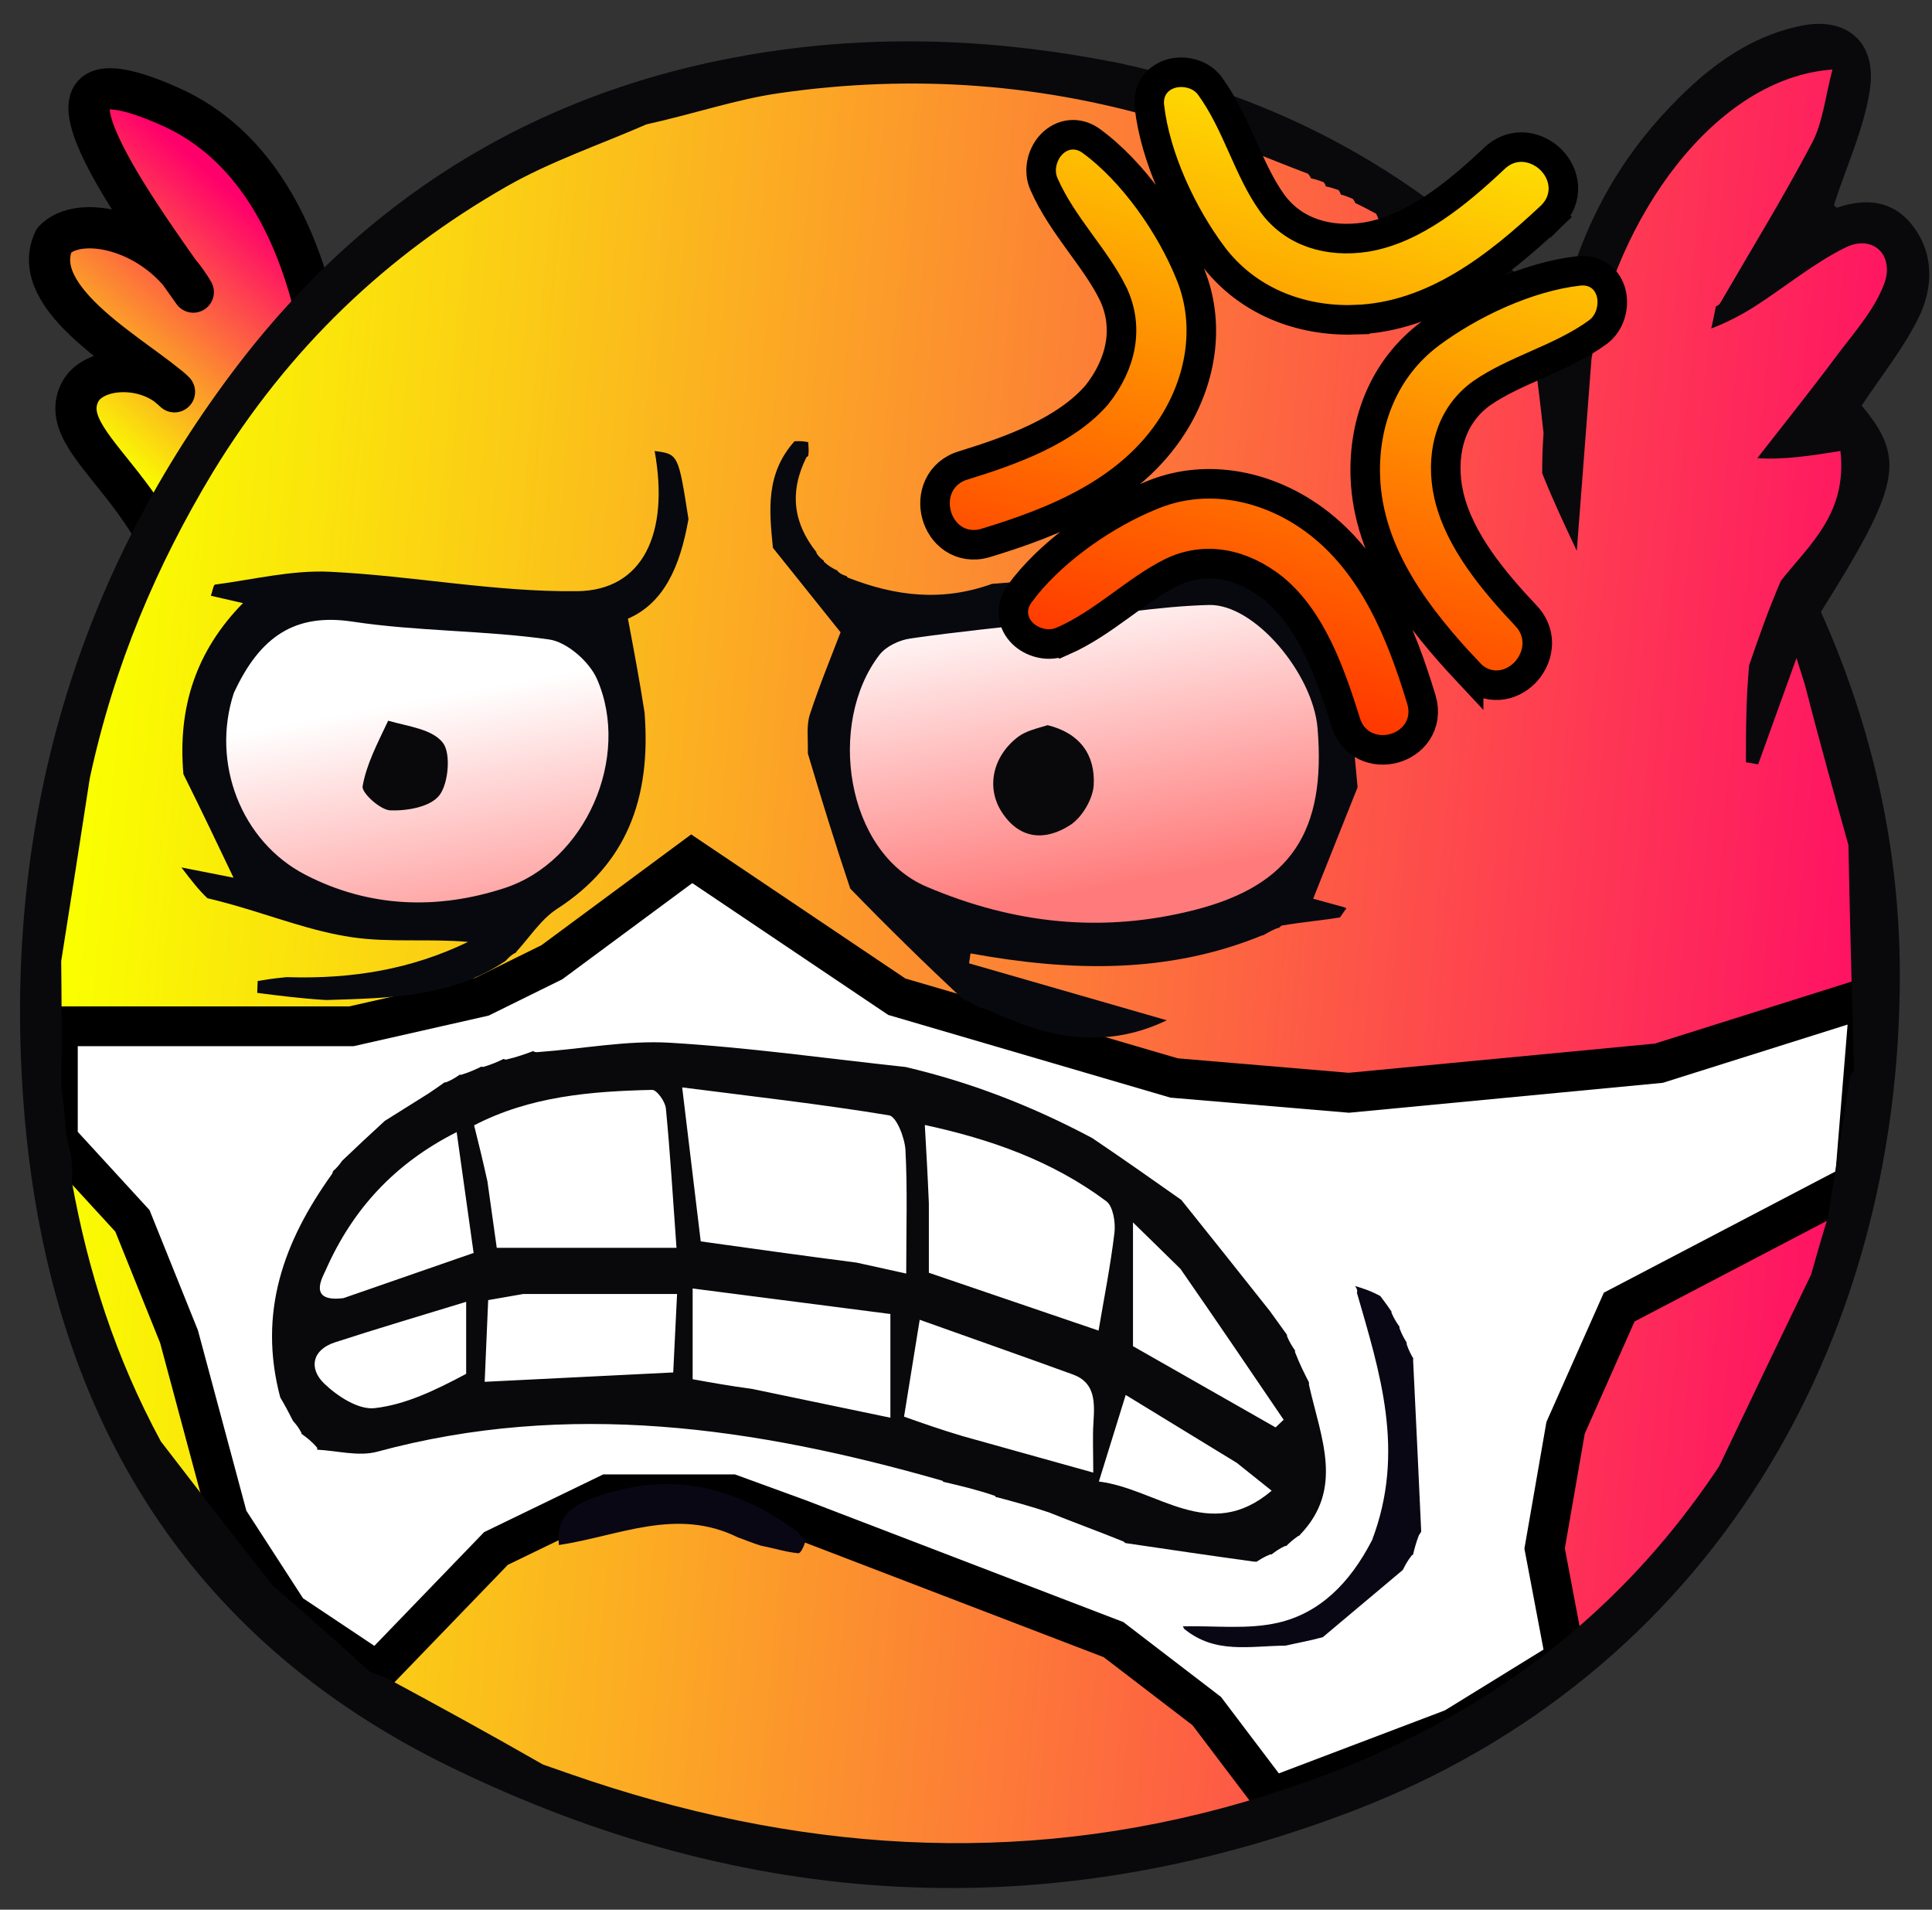 <svg width="85" height="84" viewBox="0 0 85 84" fill="none" xmlns="http://www.w3.org/2000/svg">
<rect x="0" y="0" width="85" height="84" fill="#333333" stroke="none"/>
<path d="M14.403 24.028C15.056 18.907 14.593 7.872 7.512 4.701C0.897 1.738 4.869 7.708 7.884 11.975C6.159 9.97 3.363 9.514 2.378 10.569C1.212 13.028 5.492 15.429 7.342 16.944C6.057 16.003 4.012 16.208 3.499 17.289C2.255 19.911 8.806 22.017 8.519 30.466L14.403 24.028Z" fill="url(#paint0_linear_2168_6373)"/>
<path d="M14.403 24.028C15.056 18.907 14.593 7.872 7.512 4.701C0.43 1.53 5.482 8.595 8.504 12.848C6.928 10.116 3.493 9.375 2.378 10.569C1.134 13.191 6.084 15.748 7.677 17.234C6.447 15.972 4.059 16.108 3.499 17.289C2.255 19.911 8.806 22.017 8.519 30.466" stroke="black" stroke-width="1.813" stroke-linecap="round" stroke-linejoin="round"/>
<path d="M73.215 5.92L80.139 1.794L81.7 4.104L79.202 10.321L83.158 9.771L83.991 12.852L80.139 18.794H81.7L82.117 20.939L79.202 26.936L82.117 34.968L82.481 49.877L77.171 64.841L66.551 75.349L54.578 80.686L44.53 81.951L31.932 81.181L16.523 75.074L9.755 69.133L3.924 59.615L1.686 44.156L4.601 27.266L9.547 18.023L21.26 7.405L32.297 2.894H45.572L60.565 8.065L68.842 15.988L73.215 5.92Z" fill="url(#paint1_linear_2168_6373)"/>
<path d="M21.821 68.112L16.592 73.529L12.696 70.929L10.03 66.812L7.877 58.794L5.827 53.702L2.546 50.126V45.142H6.954H15.464L21.205 43.842L24.281 42.325L30.433 37.774L39.455 43.842L51.656 47.417L59.345 48.067L72.981 46.767L82.264 43.842L81.593 52.076L71.238 57.494L68.88 62.803L67.957 68.112L68.88 72.988L63.959 76.021L55.962 79.055L53.091 75.263L48.99 72.121L35.149 66.812L32.176 65.728H26.742L21.821 68.112Z" fill="white" stroke="black" stroke-width="1.75"/>
<path d="M29.936 46.555L23.066 47.543L15.756 50.795L12.349 59.334L15.042 63.225L29.607 61.308L52.69 67.581L56.647 67.291L57.417 62.644L52.031 53.816L41.203 48.066L29.936 46.555Z" fill="white"/>
<path d="M11.305 38.714L8.996 31.744L13.008 26.227L26.694 27.446L27.793 32.674L26.694 37.262L20.373 40.747L11.305 38.714Z" fill="url(#paint2_linear_2168_6373)"/>
<path d="M36.312 32.674L37.796 27.795L54.669 25.82L58.076 29.247L59.066 35.171L56.373 40.108L47.854 41.793L39.499 40.108L36.312 32.674Z" fill="url(#paint3_linear_2168_6373)"/>
<path d="M49.276 2.783C56.804 4.426 63.19 8.008 68.604 14.012C69.421 10.392 70.927 7.472 73.185 5.014C74.88 3.167 76.776 1.643 79.24 1.133C81.23 0.72 82.587 1.842 82.266 3.954C82.005 5.669 81.242 7.298 80.687 9.011C80.683 9.007 80.781 9.15 80.829 9.134C82.072 8.707 83.263 8.804 84.123 9.894C85.098 11.129 85.065 12.649 84.409 13.977C83.739 15.336 82.771 16.532 81.907 17.84C83.841 20.172 83.637 21.306 80.112 26.915C82.386 31.972 83.591 37.367 83.585 42.935C83.57 59.286 75.129 73.669 59.567 79.639C46.066 84.819 32.797 84.023 19.865 77.747C8.169 72.071 2.076 62.093 1.042 48.622C0.12 36.616 3.166 25.765 10.229 16.364C16.23 8.376 24.175 3.718 33.81 2.274C38.97 1.501 44.056 1.738 49.276 2.783ZM61.604 10.302C61.604 10.302 61.642 10.299 61.572 10.127C61.467 10.078 61.362 10.03 61.26 9.972C61.26 9.972 61.252 9.98 61.13 9.822C60.959 9.739 60.787 9.656 60.619 9.605C60.619 9.605 60.648 9.593 60.543 9.401C60.236 9.235 59.928 9.07 59.621 8.928C59.621 8.928 59.641 8.917 59.522 8.75C59.341 8.673 59.16 8.595 58.979 8.553C58.979 8.553 59.01 8.542 58.896 8.364C58.705 8.296 58.514 8.228 58.322 8.2C58.322 8.2 58.359 8.189 58.24 8.016C58.05 7.946 57.861 7.876 57.668 7.844C57.668 7.844 57.702 7.833 57.551 7.644C55.605 6.906 53.686 6.068 51.706 5.449C45.987 3.662 40.144 3.247 34.246 4.103C32.37 4.375 30.541 5.008 28.442 5.47C26.376 6.374 24.218 7.097 22.263 8.217C17.046 11.206 12.716 15.276 9.36 20.777C6.898 24.864 5.032 29.219 3.951 34.227C3.553 36.804 3.155 39.38 2.693 42.274C2.709 44.025 2.726 45.776 2.698 47.789C2.775 48.389 2.853 48.989 2.914 49.887C3.047 50.44 3.179 50.993 3.187 51.541C3.187 51.541 3.157 51.669 3.161 51.977C3.875 55.931 5.073 59.698 7.076 63.401C8.667 65.47 10.258 67.539 12.008 69.752C13.387 70.945 14.766 72.139 16.272 73.54C16.564 73.652 16.87 73.734 17.144 73.882C19.334 75.063 21.518 76.258 23.89 77.616C24.303 77.76 24.717 77.905 25.131 78.048C34.866 81.431 44.711 82.168 54.669 79.282C63.117 76.834 70.363 72.432 75.633 64.498C76.944 61.752 78.254 59.006 79.68 56.067C79.895 55.305 80.109 54.543 80.425 53.533C80.726 51.648 81.027 49.763 81.343 47.665C81.346 47.522 81.35 47.38 81.567 47.071C81.478 43.865 81.39 40.659 81.323 37.175C80.689 34.901 80.054 32.627 79.398 30.085C79.321 29.84 79.243 29.596 79.038 28.946C78.388 30.749 77.87 32.185 77.352 33.621C77.172 33.59 76.993 33.56 76.814 33.529C76.814 32.174 76.814 30.819 76.953 29.269C77.364 28.074 77.775 26.879 78.354 25.544C79.609 23.952 81.282 22.581 80.971 19.838C79.7 20.04 78.513 20.23 77.314 20.154C78.468 18.672 79.643 17.207 80.768 15.7C81.529 14.678 82.432 13.688 82.884 12.517C83.382 11.229 82.402 10.291 81.196 10.886C79.784 11.582 78.531 12.631 77.187 13.49C76.527 13.912 75.819 14.251 75.288 14.449C75.357 14.137 75.427 13.825 75.492 13.467C75.492 13.467 75.481 13.511 75.659 13.372C77.025 11.014 78.456 8.694 79.725 6.28C80.203 5.37 80.306 4.239 80.62 3.059C75.458 3.424 71.105 9.559 70.02 15.778C69.815 18.458 69.609 21.137 69.372 24.229C68.749 22.904 68.312 21.975 67.85 20.816C67.852 20.332 67.853 19.848 67.91 19.055C67.792 17.992 67.675 16.929 67.491 15.668C67.29 15.493 67.09 15.317 66.864 15.182C66.864 15.182 66.9 15.15 66.845 14.993C66.786 14.889 66.7 14.829 66.501 14.612C66.312 14.401 66.124 14.189 65.83 13.805C65.532 13.55 65.234 13.294 64.901 13.068C64.901 13.068 64.945 13.06 64.879 12.886C64.778 12.823 64.678 12.761 64.572 12.735C64.572 12.735 64.599 12.713 64.533 12.556C64.466 12.456 64.374 12.401 64.168 12.22C64.019 12.102 63.87 11.985 63.628 11.745C63.551 11.67 63.461 11.63 63.268 11.466C63.167 11.408 63.065 11.35 62.927 11.345C62.927 11.345 62.976 11.304 62.878 11.115C62.592 10.928 62.306 10.741 61.987 10.578C61.987 10.578 62.024 10.596 61.948 10.414C61.835 10.364 61.721 10.313 61.604 10.302Z" fill="#09090C"/>
<path d="M59.729 34.628C59.103 36.198 58.477 37.767 57.774 39.531C58.12 39.626 58.607 39.759 59.094 39.894C59.144 39.908 59.191 39.931 59.239 39.951C59.16 40.059 59.081 40.168 58.955 40.354C58.096 40.495 57.285 40.558 56.377 40.715C56.279 40.809 56.276 40.819 56.178 40.831C55.915 40.942 55.751 41.042 55.574 41.139C55.563 41.138 55.539 41.14 55.539 41.14C51.356 42.857 47.05 42.729 42.7 41.937C42.678 42.082 42.656 42.228 42.634 42.373C45.543 43.211 48.452 44.049 51.334 44.879C48.911 46.045 46.507 45.794 43.947 44.633C43.526 44.453 43.279 44.366 43.031 44.279C42.836 44.172 42.64 44.064 42.337 43.923C40.661 42.354 39.092 40.819 37.407 39.086C36.715 37.017 36.137 35.144 35.542 33.143C35.554 32.483 35.472 31.911 35.631 31.427C36.071 30.087 36.612 28.784 36.981 27.812C35.917 26.484 34.961 25.29 34.005 24.096C33.846 22.474 33.668 20.849 34.955 19.409C35.29 19.394 35.425 19.422 35.559 19.45C35.559 19.45 35.565 19.591 35.575 19.734C35.585 19.877 35.56 20.041 35.56 20.041C35.56 20.041 35.586 20.05 35.48 20.111C34.71 21.659 34.916 23.019 35.903 24.267C35.903 24.267 35.913 24.241 35.924 24.335C36.031 24.501 36.127 24.573 36.223 24.646C36.223 24.646 36.224 24.612 36.253 24.712C36.456 24.902 36.631 24.993 36.806 25.083C36.806 25.083 36.838 25.051 36.859 25.134C36.991 25.254 37.102 25.293 37.213 25.331C37.213 25.331 37.224 25.297 37.293 25.404C39.395 26.226 41.439 26.477 43.651 25.681C47.742 25.36 51.69 25.031 55.637 24.703C55.637 24.703 55.666 24.657 55.725 24.743C56.833 25.119 57.883 25.409 58.932 25.699C58.932 25.699 58.934 25.657 58.97 25.752C59.19 25.93 59.375 26.012 59.56 26.094C59.56 26.094 59.576 26.032 59.584 26.125C59.705 26.268 59.818 26.319 59.931 26.369C59.931 26.369 59.934 26.329 59.95 26.418C60.065 26.577 60.164 26.646 60.264 26.715C60.271 26.832 60.322 26.921 60.497 27.121C59.677 27.341 58.778 27.423 57.286 27.558C58.053 28.144 58.485 28.474 58.917 28.803C58.917 28.803 58.931 28.771 58.931 28.874C59.038 29.15 59.147 29.323 59.255 29.495C59.255 29.495 59.262 29.464 59.265 29.604C59.421 31.372 59.575 33 59.729 34.628ZM46.241 27.349C44.178 27.586 42.11 27.787 40.055 28.084C39.57 28.154 38.984 28.424 38.688 28.81C36.382 31.816 37.201 37.483 40.761 39.001C44.629 40.65 48.543 41.058 52.585 40.019C56.782 38.94 58.353 36.582 57.966 32.023C57.764 29.642 55.205 26.561 53.191 26.611C50.965 26.667 48.748 27.062 46.241 27.349Z" fill="#08090F"/>
<path d="M9.124 39.509C8.729 39.131 8.448 38.764 7.98 38.155C8.922 38.34 9.655 38.484 10.274 38.606C9.563 37.115 8.854 35.63 8.069 34.051C7.812 31.106 8.627 28.633 10.688 26.529C10.123 26.399 9.726 26.308 9.277 26.205C9.353 25.992 9.391 25.723 9.46 25.714C11.144 25.493 12.842 25.068 14.518 25.15C18.152 25.326 21.778 26.048 25.401 26.004C28.291 25.969 29.457 23.46 28.801 19.838C29.843 19.974 29.843 19.974 30.29 22.832C29.921 24.943 29.201 26.53 27.627 27.214C27.897 28.649 28.136 29.916 28.358 31.341C28.655 35.127 27.559 38.011 24.511 39.976C23.8 40.435 23.292 41.245 22.691 41.894C22.691 41.894 22.718 41.92 22.624 41.935C22.435 42.056 22.34 42.161 22.245 42.266C19.861 43.868 17.175 43.899 14.349 43.988C13.244 43.92 12.281 43.797 11.317 43.673C11.323 43.499 11.33 43.325 11.336 43.151C11.67 43.095 12.003 43.038 12.608 42.981C15.56 43.076 18.137 42.615 20.592 41.431C18.878 41.279 17.157 41.47 15.492 41.227C13.727 40.97 12.017 40.301 10.283 39.812C9.934 39.715 9.586 39.617 9.124 39.509ZM10.286 30.487C9.281 33.556 10.605 37.016 13.439 38.48C16.264 39.939 19.268 40.019 22.196 39.064C25.766 37.9 27.771 33.301 26.265 29.869C25.922 29.088 24.936 28.238 24.156 28.127C21.292 27.721 18.368 27.776 15.51 27.343C12.996 26.963 11.44 27.977 10.286 30.487Z" fill="#08090F"/>
<path d="M61.72 69.055C60.577 70.015 59.434 70.975 58.199 72.013C57.629 72.171 57.15 72.251 56.557 72.386C54.981 72.397 53.459 72.771 52.091 71.641C52.046 71.524 52.034 71.537 52.034 71.537C53.44 71.501 54.893 71.688 56.241 71.375C58.031 70.958 59.372 69.678 60.367 67.741C61.847 63.84 60.703 60.35 59.694 56.848C59.694 56.848 59.718 56.852 59.711 56.767C59.703 56.683 59.619 56.568 59.619 56.568C59.948 56.666 60.277 56.765 60.73 57.01C60.973 57.33 61.092 57.504 61.21 57.677C61.21 57.677 61.22 57.638 61.221 57.744C61.336 58.016 61.45 58.182 61.565 58.347C61.565 58.347 61.573 58.321 61.573 58.425C61.677 58.704 61.781 58.878 61.885 59.052C61.885 59.052 61.894 59.02 61.888 59.127C61.983 59.413 62.084 59.59 62.185 59.767C62.185 59.767 62.161 59.755 62.175 59.905C62.303 62.493 62.415 64.931 62.527 67.369C62.527 67.369 62.496 67.429 62.424 67.533C62.291 67.882 62.231 68.126 62.171 68.37C62.171 68.37 62.213 68.369 62.117 68.41C61.921 68.653 61.82 68.854 61.72 69.055Z" fill="#0A0715"/>
<path d="M12.328 61.463C11.34 57.721 12.48 54.605 14.609 51.638C14.651 51.532 14.648 51.493 14.73 51.445C14.894 51.282 14.976 51.168 15.058 51.053C15.313 50.811 15.568 50.569 15.964 50.196C16.38 49.81 16.654 49.557 16.929 49.304C17.517 48.937 18.105 48.569 18.867 48.089C19.213 47.855 19.384 47.734 19.555 47.612C19.555 47.612 19.511 47.604 19.619 47.608C19.889 47.501 20.052 47.39 20.215 47.279C20.215 47.279 20.172 47.266 20.29 47.276C20.667 47.162 20.927 47.037 21.186 46.913C21.186 46.913 21.143 46.92 21.266 46.93C21.65 46.818 21.91 46.696 22.17 46.573C22.17 46.573 22.131 46.589 22.264 46.608C22.757 46.494 23.116 46.361 23.474 46.228C23.474 46.228 23.455 46.276 23.618 46.282C25.675 46.132 27.582 45.755 29.462 45.866C32.93 46.071 36.382 46.561 39.841 46.933C42.633 47.59 45.306 48.597 48.055 50.06C49.492 51.032 50.733 51.906 51.973 52.78C53.235 54.356 54.497 55.932 55.876 57.678C56.2 58.133 56.407 58.418 56.615 58.704C56.615 58.704 56.624 58.673 56.626 58.779C56.738 59.05 56.849 59.215 56.96 59.38C56.96 59.38 56.978 59.35 56.977 59.477C57.179 60.002 57.383 60.402 57.586 60.801C57.586 60.801 57.594 60.768 57.589 60.912C58.114 63.254 59.149 65.487 57.189 67.515C57.189 67.515 57.223 67.527 57.117 67.563C56.874 67.73 56.737 67.861 56.6 67.992C56.6 67.992 56.628 68.004 56.529 68.006C56.273 68.125 56.116 68.243 55.958 68.362C55.958 68.362 55.983 68.375 55.883 68.373C55.619 68.478 55.454 68.586 55.289 68.693C55.289 68.693 55.33 68.694 55.165 68.69C53.177 68.416 51.354 68.147 49.531 67.877C49.531 67.877 49.509 67.884 49.427 67.804C48.311 67.352 47.277 66.98 46.147 66.524C45.316 66.245 44.582 66.049 43.848 65.854C43.848 65.854 43.833 65.897 43.779 65.799C43 65.531 42.275 65.36 41.55 65.19C41.55 65.19 41.53 65.213 41.455 65.13C33.202 62.766 24.986 61.582 16.602 63.854C15.774 64.079 14.826 63.807 13.934 63.765C13.934 63.765 13.973 63.806 13.953 63.681C13.712 63.395 13.493 63.234 13.273 63.073C13.273 63.073 13.26 63.132 13.265 63.034C13.144 62.79 13.017 62.645 12.891 62.501C12.728 62.181 12.565 61.861 12.328 61.463ZM37.687 55.538C38.302 55.673 38.917 55.809 39.87 56.019C39.87 54.03 39.928 52.303 39.836 50.585C39.807 50.043 39.436 49.112 39.118 49.06C36.133 48.568 33.126 48.229 30.013 47.831C30.325 50.425 30.584 52.573 30.829 54.604C33.09 54.92 35.244 55.222 37.687 55.538ZM21.445 51.965C21.594 53.031 21.744 54.097 21.855 54.887C24.555 54.887 27.094 54.887 29.763 54.887C29.601 52.646 29.485 50.695 29.295 48.752C29.265 48.45 28.896 47.936 28.692 47.94C25.996 48.001 23.32 48.221 20.859 49.499C21.073 50.362 21.237 51.021 21.445 51.965ZM40.866 52.936C40.866 53.97 40.866 55.005 40.866 55.984C43.376 56.839 45.818 57.671 48.332 58.528C48.567 57.135 48.857 55.684 49.032 54.217C49.085 53.769 48.967 53.057 48.677 52.841C46.277 51.049 43.557 50.103 40.688 49.484C40.756 50.674 40.811 51.64 40.866 52.936ZM33.087 61.093C35.09 61.51 37.094 61.928 39.173 62.36C39.173 60.835 39.173 59.512 39.173 57.798C36.356 57.435 33.506 57.067 30.474 56.676C30.474 58.287 30.474 59.467 30.474 60.667C31.297 60.816 32.049 60.952 33.087 61.093ZM42.359 63.172C44.2 63.686 46.041 64.2 48.099 64.774C48.099 63.84 48.067 63.214 48.106 62.592C48.162 61.699 48.205 60.823 47.205 60.459C45.035 59.67 42.856 58.905 40.463 58.052C40.2 59.677 39.987 60.993 39.774 62.314C40.672 62.63 41.381 62.88 42.359 63.172ZM23.022 56.918C22.511 57.007 22.001 57.096 21.478 57.187C21.422 58.477 21.375 59.583 21.324 60.781C24.195 60.638 26.846 60.507 29.619 60.369C29.669 59.34 29.724 58.22 29.788 56.918C27.543 56.918 25.438 56.918 23.022 56.918ZM15.115 57.099C16.949 56.463 18.784 55.826 20.837 55.113C20.617 53.55 20.367 51.766 20.091 49.797C17.362 51.175 15.516 53.187 14.334 55.859C14.193 56.176 13.515 57.3 15.115 57.099ZM51.935 55.812C51.333 55.223 50.731 54.634 49.847 53.769C49.847 55.923 49.847 57.572 49.847 59.214C51.92 60.395 54.02 61.59 56.12 62.786C56.238 62.674 56.357 62.562 56.475 62.45C55.015 60.298 53.554 58.146 51.935 55.812ZM20.509 60.431C20.509 59.465 20.509 58.499 20.509 57.262C18.434 57.899 16.576 58.446 14.733 59.046C13.733 59.371 13.572 60.193 14.265 60.859C14.852 61.424 15.773 62.018 16.481 61.939C17.829 61.788 19.131 61.166 20.509 60.431ZM54.413 64.345C52.84 63.384 51.268 62.423 49.526 61.359C49.095 62.748 48.751 63.861 48.346 65.167C50.926 65.488 53.196 67.909 55.948 65.571C55.381 65.12 54.993 64.812 54.413 64.345Z" fill="#09090C"/>
<path d="M35.085 67.381C35.221 67.544 35.285 67.633 35.458 67.724C35.395 67.954 35.242 68.333 35.121 68.322C34.606 68.275 34.102 68.112 33.467 67.985C33.085 67.866 32.831 67.753 32.472 67.627C29.761 66.286 27.256 67.555 24.592 67.961C24.418 66.474 25.515 66.074 26.532 65.743C29.588 64.749 32.401 65.398 35.085 67.381Z" fill="#0A0715"/>
<path d="M46.092 31.898C47.518 32.248 48.191 33.213 48.119 34.529C48.084 35.15 47.599 35.959 47.09 36.288C46.033 36.973 44.883 36.969 44.075 35.722C43.376 34.644 43.67 33.266 44.789 32.413C45.127 32.157 45.57 32.055 46.092 31.898Z" fill="#09090C"/>
<path d="M17.077 31.702C17.983 31.958 19.027 32.072 19.49 32.68C19.844 33.144 19.73 34.467 19.332 34.981C18.929 35.499 17.914 35.67 17.177 35.646C16.735 35.632 15.904 34.875 15.953 34.588C16.121 33.617 16.604 32.707 17.077 31.702Z" fill="#09090C"/>
<path d="M50.664 21.785C52.896 20.853 55.364 21.279 57.338 22.53C60.123 24.294 61.458 27.369 62.362 30.214L62.538 30.779L62.541 30.787C62.691 31.307 62.611 31.799 62.352 32.192C62.104 32.569 61.72 32.811 61.326 32.918C60.931 33.025 60.48 33.009 60.075 32.814C59.662 32.615 59.341 32.247 59.197 31.739L59.197 31.739C58.505 29.523 57.672 27.234 56.031 25.883C54.658 24.79 53.033 24.449 51.541 25.177C50.769 25.562 50.055 26.09 49.273 26.656C48.508 27.209 47.68 27.796 46.754 28.202L46.753 28.201C46.16 28.466 45.491 28.287 45.075 27.938C44.855 27.752 44.66 27.482 44.599 27.14C44.535 26.783 44.631 26.428 44.855 26.121L44.856 26.12C46.128 24.379 48.294 22.831 50.272 21.951L50.664 21.785ZM69.461 11.915C69.836 11.875 70.193 11.968 70.47 12.204C70.735 12.431 70.865 12.737 70.912 13.018C71 13.549 70.822 14.209 70.325 14.592L70.318 14.596L70.312 14.602C69.476 15.213 68.525 15.638 67.645 16.028C66.742 16.429 65.911 16.794 65.189 17.296C63.875 18.235 63.42 19.797 63.674 21.44L63.753 21.831C64.218 23.775 65.683 25.544 67.158 27.107L67.164 27.113L67.168 27.118C67.934 27.967 67.651 29.025 67.076 29.602C66.785 29.894 66.382 30.112 65.925 30.138C65.45 30.165 64.984 29.98 64.614 29.581L64.614 29.582C62.479 27.302 60.179 24.459 60.068 20.948C59.99 18.541 60.895 16.201 62.897 14.694L62.899 14.692C64.683 13.36 67.204 12.171 69.456 11.916L69.461 11.915ZM46.994 5.946C47.306 5.891 47.616 5.957 47.895 6.124L48.012 6.201L48.013 6.202C49.868 7.558 51.504 9.928 52.346 12.004L52.43 12.213C53.255 14.391 52.817 16.771 51.604 18.686C49.722 21.656 46.349 22.977 43.354 23.885L43.346 23.887C42.822 24.039 42.326 23.953 41.933 23.689C41.556 23.435 41.314 23.047 41.206 22.649C41.097 22.251 41.109 21.795 41.299 21.384C41.496 20.958 41.868 20.62 42.392 20.468C44.558 19.801 46.888 18.945 48.255 17.371C49.344 15.999 49.684 14.377 48.957 12.887L48.957 12.886C48.572 12.115 48.043 11.401 47.477 10.62C46.926 9.857 46.341 9.032 45.935 8.108C45.665 7.514 45.845 6.839 46.196 6.422C46.382 6.202 46.652 6.008 46.994 5.946ZM65.78 6.934C66.634 6.164 67.686 6.46 68.256 7.047C68.543 7.342 68.754 7.746 68.78 8.198C68.808 8.669 68.632 9.139 68.24 9.515L68.235 9.52L67.79 9.046L68.234 9.52C65.954 11.655 63.112 13.953 59.601 14.064L59.601 14.065C57.195 14.143 54.855 13.239 53.347 11.237L53.346 11.234C52.014 9.451 50.825 6.93 50.569 4.678L50.568 4.673C50.528 4.295 50.623 3.941 50.855 3.665C51.076 3.4 51.376 3.262 51.655 3.208C52.177 3.107 52.855 3.262 53.234 3.785L53.233 3.784C53.843 4.62 54.269 5.569 54.662 6.448C55.066 7.351 55.438 8.184 55.954 8.909C56.894 10.228 58.461 10.684 60.108 10.427C62.204 10.076 64.104 8.516 65.769 6.944L65.774 6.939L65.78 6.934Z" fill="url(#paint4_linear_2168_6373)" stroke="black" stroke-width="1.3"/>
<defs>
<linearGradient id="paint0_linear_2168_6373" x1="13.521" y1="27.633" x2="21.588" y2="18.372" gradientUnits="userSpaceOnUse">
<stop stop-color="#FAFF00"/>
<stop offset="1" stop-color="#FF006B"/>
</linearGradient>
<linearGradient id="paint1_linear_2168_6373" x1="5.583" y1="15.088" x2="89.535" y2="22.814" gradientUnits="userSpaceOnUse">
<stop stop-color="#FAFF00"/>
<stop offset="1" stop-color="#FF006B"/>
</linearGradient>
<linearGradient id="paint2_linear_2168_6373" x1="31.816" y1="28.321" x2="34.281" y2="41.747" gradientUnits="userSpaceOnUse">
<stop stop-color="white"/>
<stop offset="1" stop-color="#FF7A7A"/>
</linearGradient>
<linearGradient id="paint3_linear_2168_6373" x1="31.816" y1="28.321" x2="34.281" y2="41.747" gradientUnits="userSpaceOnUse">
<stop stop-color="white"/>
<stop offset="1" stop-color="#FF7A7A"/>
</linearGradient>
<linearGradient id="paint4_linear_2168_6373" x1="59.757" y1="5.16" x2="53.025" y2="30.282" gradientUnits="userSpaceOnUse">
<stop stop-color="#FEDC02"/>
<stop offset="1" stop-color="#FF3700"/>
</linearGradient>
</defs>
</svg>
